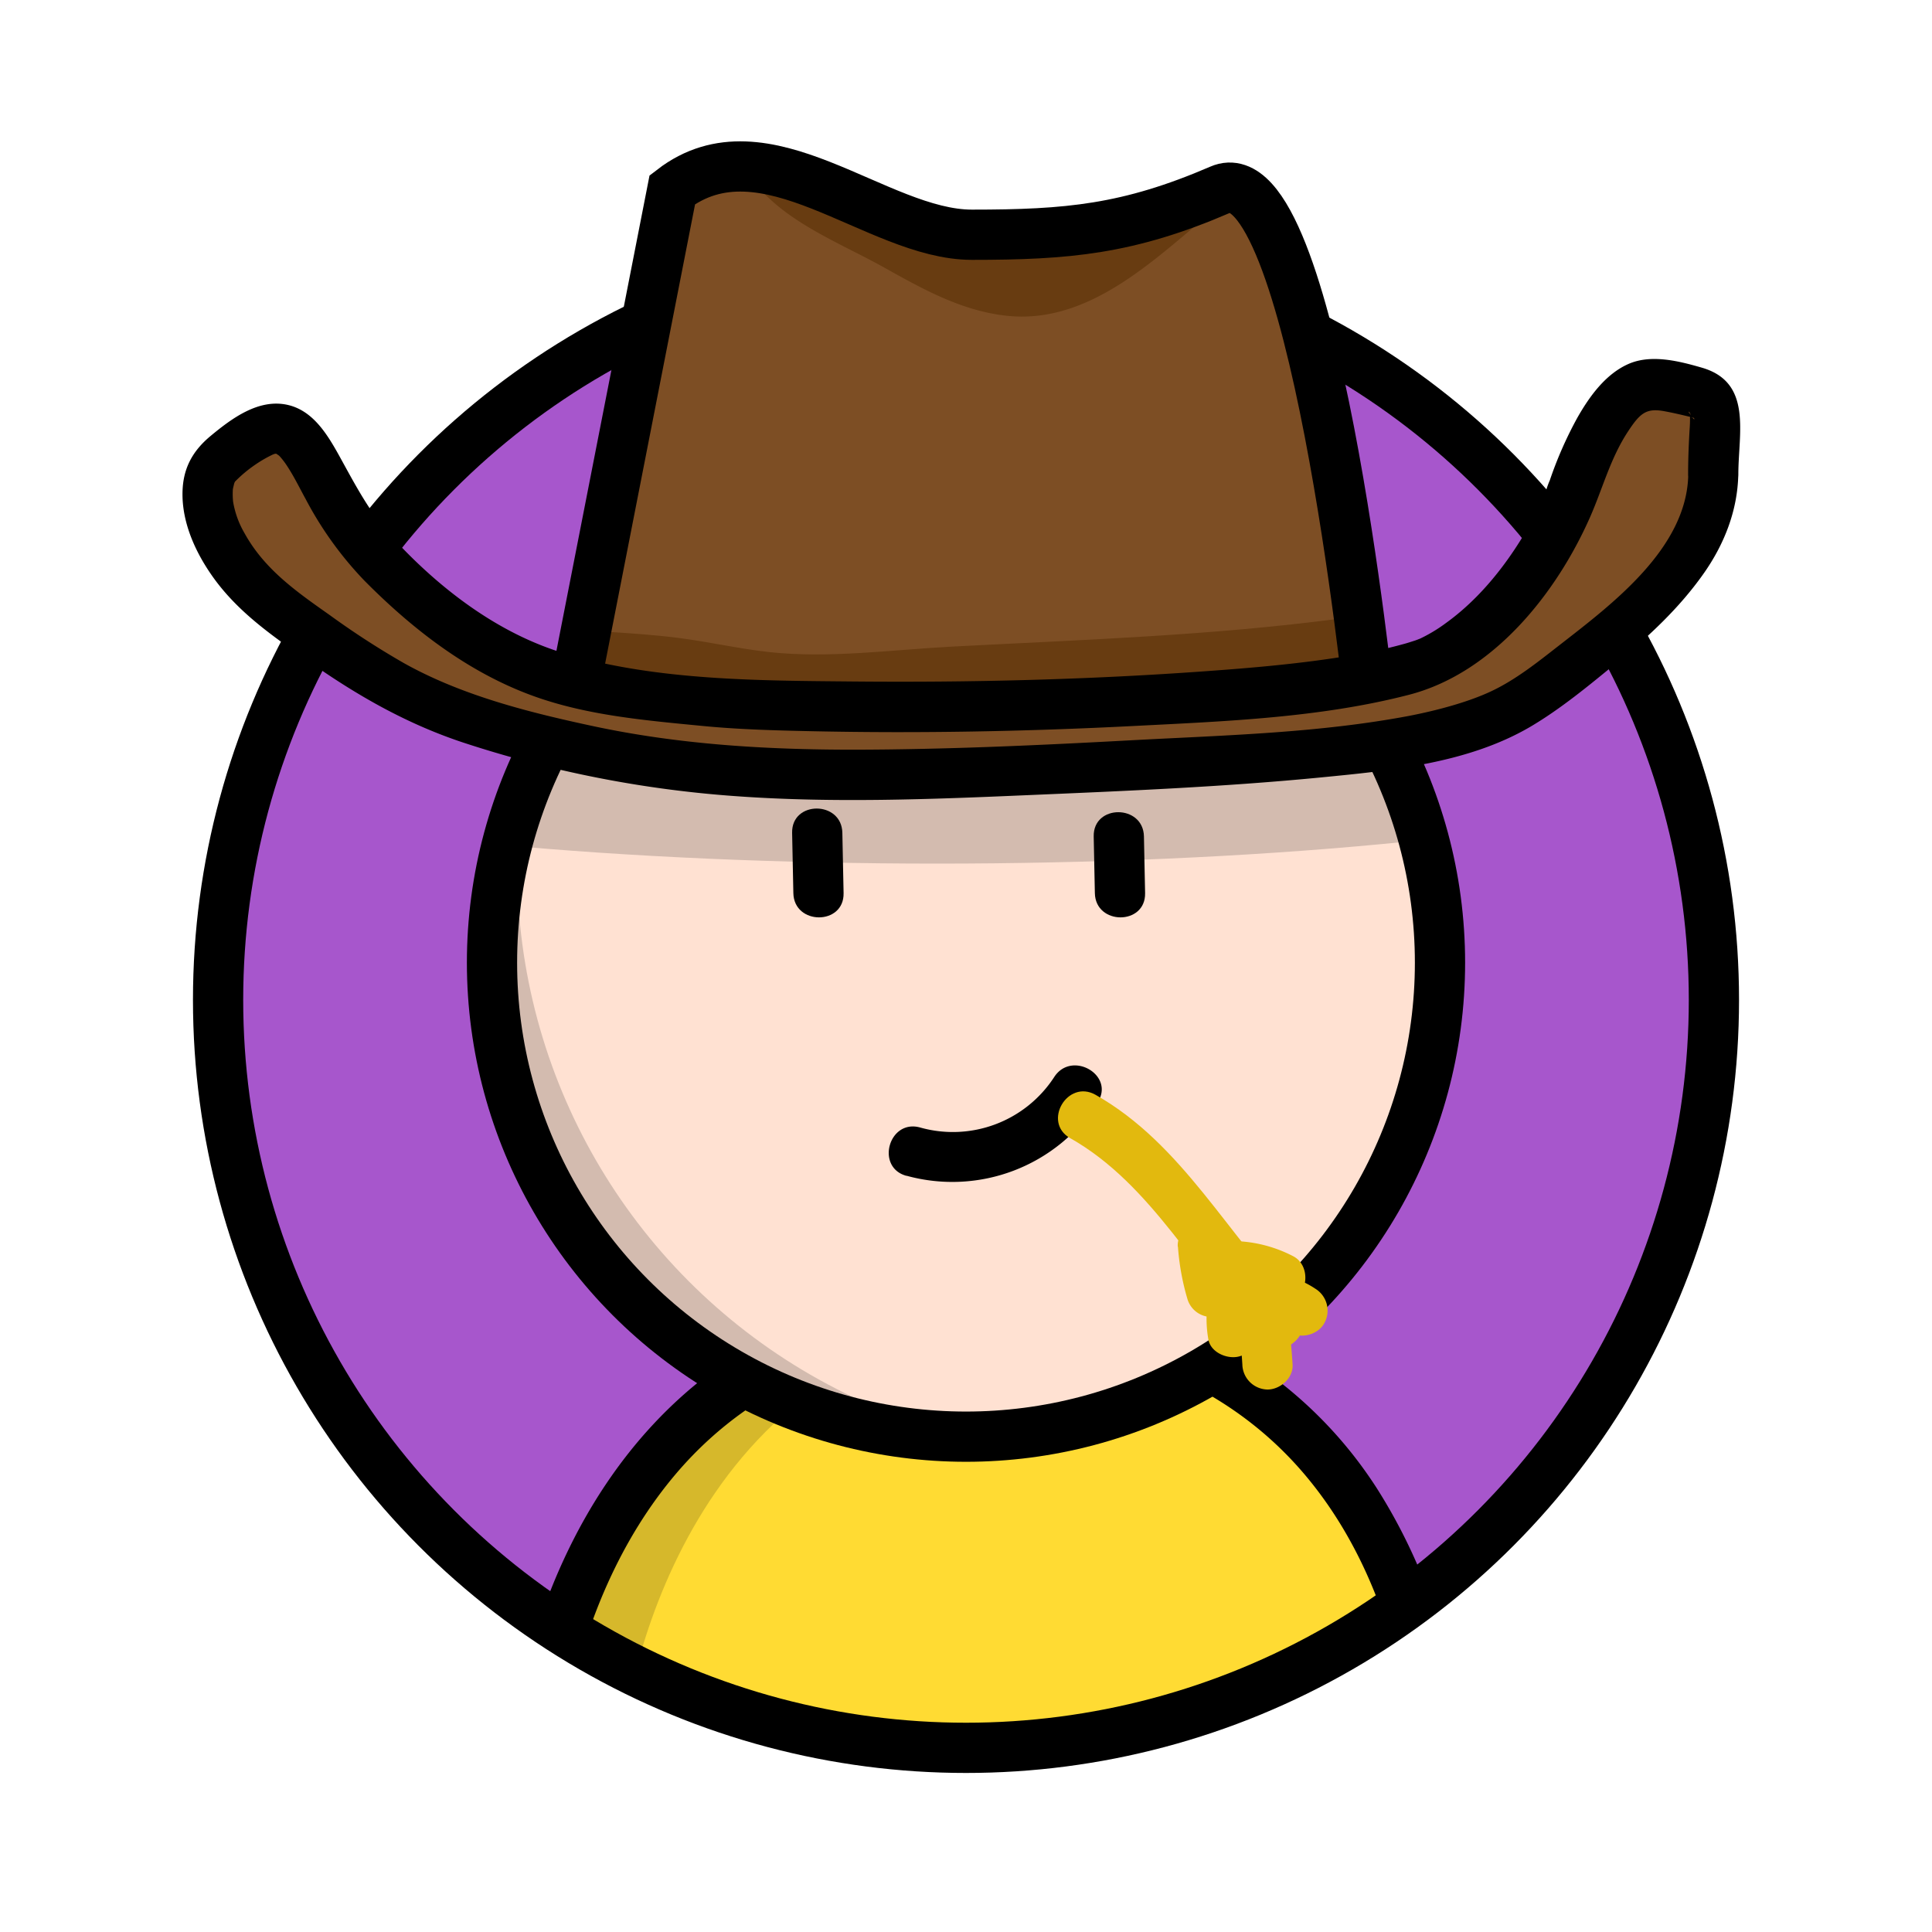 <svg id="Cowboy" xmlns="http://www.w3.org/2000/svg" xmlns:xlink="http://www.w3.org/1999/xlink" viewBox="0 0 500 500"><defs><style>.cls-1,.cls-7{fill:none;}.cls-2{fill:#a756cc;}.cls-3{clip-path:url(#clip-path);}.cls-4{clip-path:url(#clip-path-2);}.cls-5{fill:#d6b82b;}.cls-6{fill:#ffdb33;}.cls-7{stroke:#000;stroke-miterlimit:10;stroke-width:13px;}.cls-8{clip-path:url(#clip-path-3);}.cls-9{fill:#d3bbaf;}.cls-10{fill:#ffe1d2;}.cls-11{fill:#e2b90e;}.cls-12{fill:#7d4e24;}.cls-13{fill:#683c11;}</style><clipPath id="clip-path"><circle id="Circle_Clipping_Mask" data-name="Circle Clipping Mask" class="cls-1" cx="250" cy="258.78" r="193.56"/></clipPath><clipPath id="clip-path-2"><path id="Body_Clipping_Mask" data-name="Body Clipping Mask" class="cls-1" d="M127.11,704.08c.29-1.77,1-150,11.64-251.41,2.84-27.11,23.7-112.71,116-112.71,100.91,0,115.4,91.57,116.91,109.75,8.3,99.55,10.82,254.48,10.81,254.37Z"/></clipPath><clipPath id="clip-path-3"><circle id="Head_Clipping_Mask" data-name="Head Clipping Mask" class="cls-1" cx="250" cy="249.14" r="122.67"/></clipPath></defs><circle id="Background_Colour" data-name="Background Colour" class="cls-2" cx="250" cy="258.78" r="193.56"/><g id="Body"><g id="Background_Clip" data-name="Background Clip"><g class="cls-3"><g id="Body_Clip" data-name="Body Clip"><g class="cls-4"><path id="Dark" class="cls-5" d="M127.11,704.08c.29-1.77,1-150,11.64-251.41,2.84-27.11,23.7-112.71,116-112.71,100.91,0,115.4,91.57,116.91,109.75,8.3,99.55,10.82,254.48,10.81,254.37Z"/><path id="Light" class="cls-6" d="M149.11,704.08c.29-1.77,1-150,11.64-251.41,2.84-27.11,23.7-112.71,116-112.71,100.91,0,115.4,91.57,116.91,109.75,8.3,99.55,10.82,254.48,10.81,254.37Z"/></g></g><g id="Body_Outline" data-name="Body Outline"><path d="M133.61,704.08c.58-4.77.19-9.84.26-14.63q.3-18.57.7-37.13c.85-37.66,2.12-75.31,4.14-112.92,1.1-20.48,2.42-40.94,4.15-61.37.74-8.75,1.52-17.51,2.48-26.24,0-.42.39-2.91.14-1.14.12-.88.25-1.75.39-2.63.34-2.07.72-4.12,1.14-6.17,4.53-21.89,13.54-43.62,28.17-60.72,21.25-24.82,51.7-35.46,83.91-34.61,30.43.81,59.25,11.93,79,35.61,13.25,15.88,21.14,35.41,25.21,55.51.33,1.63.63,3.26.9,4.9.12.69.22,1.39.33,2.08.37,2.32,0-.5.17,1.17.59,5,.92,10,1.3,15,1.45,19,2.6,38.05,3.61,57.1,3.23,60.91,5.16,121.91,6.25,182.9,0,1.09.05,2.18.06,3.27l6.5-6.5H127.11c-8.36,0-8.38,13,0,13H382.44a6.59,6.59,0,0,0,6.5-6.5c-.41-54.47-2.63-109-5.18-163.43-1-20.49-2.06-41-3.43-61.44-.84-12.67-1.36-25.47-3.24-38a143,143,0,0,0-20.79-56.06A110.73,110.73,0,0,0,286,336.66c-34.28-7.32-73.1-3-101.76,18.33-21.88,16.3-36.54,39.91-45,65.58-8.59,26-9.3,54-11.21,81.05-4.65,66-6.22,132.11-7.33,198.22a40,40,0,0,1-.1,4.24c-.43,3.51,3.29,6.47,6.5,6.5C131,710.62,133.19,707.55,133.61,704.08Z"/></g></g></g></g><circle id="Background_Outline" data-name="Background Outline" class="cls-7" cx="250" cy="258.78" r="193.56"/><g id="Head"><g id="Head_Clip" data-name="Head Clip"><g class="cls-8"><circle id="Shadow" class="cls-9" cx="250" cy="249.14" r="122.67"/><circle id="Light-2" data-name="Light" class="cls-10" cx="285.72" cy="224.28" r="151.87"/><ellipse id="Hat_Shadow" data-name="Hat Shadow" class="cls-9" cx="242.55" cy="185.64" rx="230.52" ry="37.86"/><path d="M205,215.53l.32,15.61c.17,8.35,13.17,8.38,13,0L218,215.53c-.17-8.36-13.17-8.38-13,0Z"/><path d="M283.05,216.47l.3,14.67c.17,8.35,13.17,8.38,13,0l-.3-14.67c-.17-8.35-13.17-8.38-13,0Z"/><path d="M234.61,304.28a44.61,44.61,0,0,0,49.45-19c4.58-7-6.67-13.55-11.22-6.56a31.28,31.28,0,0,1-34.77,13.06c-8.09-2.17-11.54,10.37-3.46,12.53Z"/></g></g><circle id="Head_Outline" data-name="Head Outline" class="cls-7" cx="250" cy="249.14" r="122.67"/></g><g id="Straw"><path class="cls-11" d="M313.7,332.09a30.21,30.21,0,0,0-1,14.41c.49,3.48,4.93,5.38,8,4.54,3.74-1,5-4.51,4.54-8a16.19,16.19,0,0,1,1-7.5c1.15-3.31-1.32-7.11-4.54-8-3.59-1-6.84,1.21-8,4.54Z"/><path class="cls-11" d="M320.34,340.25q.77,6.42,1.18,12.86a6.64,6.64,0,0,0,6.5,6.5c3.34,0,6.72-3,6.5-6.5q-.42-6.44-1.18-12.86c-.42-3.48-2.69-6.5-6.5-6.5-3.19,0-6.92,3-6.5,6.5Z"/><path class="cls-11" d="M327.83,342.63c.4,0,.81,0,1.21.05-.71-.12-.68-.11.1,0,.6.15,1.19.3,1.79.47,1.67.48-.79-.52.76.3a20.61,20.61,0,0,1,2.16,1.3c2.82,1.92,7.33.62,8.89-2.33a6.66,6.66,0,0,0-2.33-8.9,23.21,23.21,0,0,0-12.58-3.92,6.5,6.5,0,0,0,0,13Z"/><path class="cls-11" d="M304.85,322.66a63.58,63.58,0,0,0,2.42,13.4,6.5,6.5,0,0,0,12.54-3.46,47,47,0,0,1-2-9.94c-.27-3.5-2.79-6.5-6.5-6.5-3.31,0-6.78,3-6.5,6.5Z"/><path class="cls-11" d="M321.8,334.32c1.45.15-.4-.18.91.15.76.2,1.52.35,2.27.58.29.08,1.74.57,1.45.46s-.19-.1.47.21l1.22.61c3,1.57,7.2.88,8.89-2.33,1.58-3,.89-7.21-2.33-8.89a34.85,34.85,0,0,0-12.88-3.79c-3.39-.34-6.65,3.24-6.5,6.5.17,3.82,2.86,6.13,6.5,6.5Z"/><path class="cls-11" d="M277,294.57c21.28,12.05,32.57,35.56,49.35,52.5,5.9,5.95,15.09-3.24,9.19-9.19-17.71-17.88-29.47-41.79-52-54.54-7.29-4.13-13.85,7.1-6.56,11.23Z"/></g><g id="Cowboy_Hat" data-name="Cowboy Hat"><path class="cls-12" d="M174,49.09l-25.36,129.5s53.48,11.12,55.54,11.12,150.23-7.54,150.23-7.54S339.64,38.8,315.81,49.09s-39.58,11.66-64.29,11.66S198,30.57,174,49.09Z"/><path class="cls-13" d="M347,160.06c-33.34,4.43-67.05,5.52-100.61,7.28-15.57.82-31.91,3.12-47.46,1.4-7.83-.87-15.55-2.65-23.36-3.65-6.39-.81-12.81-1.22-19.24-1.64-8.35-.54-8.32,12.47,0,13,14.08.91,27.67,3.54,41.64,5.17,15.88,1.86,32.52-.45,48.42-1.28,33.56-1.76,67.27-2.85,100.61-7.28,3.51-.47,6.46-2.65,6.5-6.5,0-3.16-3-7-6.5-6.5Z"/><path class="cls-13" d="M197.05,49.29c8.21,9,21.24,14.07,31.69,19.9,10.06,5.62,20.06,11.24,31.71,12.52,19.77,2.17,35.71-12.14,49.77-24,6.49-5.47-2.74-14.21-9.19-9.19a62,62,0,0,1-22.61,10.63c-8.9,2.23-18.84.78-27.92.47-8.37-.28-8.36,12.72,0,13,10.9.37,22.22,1.67,32.86-1.34a78.23,78.23,0,0,0,26.86-13.57L301,48.53c-11.11,9.36-24.49,22.32-40.31,20.21-9.9-1.33-18.58-7-27.13-11.73L219,48.86c-4.56-2.54-9.18-4.86-12.74-8.76-5.66-6.19-14.83,3-9.2,9.19Z"/><path class="cls-7" d="M174,49.09l-25.36,129.5s53.48,11.12,55.54,11.12,150.23-7.54,150.23-7.54S339.64,38.8,315.81,49.09s-39.58,11.66-64.29,11.66S198,30.57,174,49.09Z"/><path class="cls-12" d="M443.42,122.84c.1,19.33-18.76,36-36.59,49.77-14,10.87-16.51,11.64-24.21,14.57-8.77,3.35-19.63,5.2-31,6.58-13.56,1.64-27.27,2.55-40.91,3.32C276.82,199,242.9,200.92,209,200.45a283.85,283.85,0,0,1-91.39-15.85c-13.33-4.61-24.88-11.54-49.72-30.23-17.73-17.76-15.13-31.17-11.32-34.61C82,96.78,77,124,98.88,145.67c30.94,30.61,48.92,32.11,82,35.64,34.35,3.67,168,1.88,191.44-11.11,21.87-12.12,33.7-39.89,33.7-39.89s9.69-33.19,22.86-30.78C448.33,103.09,443.3,101.53,443.42,122.84Z"/><path d="M436.92,122.84c-.35,19.07-19.75,33.55-33.38,44.16-5.54,4.32-11.22,8.89-17.62,11.9-6,2.83-14.17,5-21.31,6.38-23.26,4.39-47.29,5-70.87,6.25-24.25,1.32-48.52,2.45-72.8,2.49-22.79,0-45.36-1.35-67.69-6.15-16.58-3.56-33.77-7.9-48.69-16.24a211.75,211.75,0,0,1-19.23-12.45c-8.51-6-16.82-11.76-22-21.11a24,24,0,0,1-3-8.21,19.32,19.32,0,0,1-.07-3.15c0-.28.52-2.19.34-1.56a3.28,3.28,0,0,1,.65-1.11c-.11.12-.9,1.09-.15.32a34.58,34.58,0,0,1,4.81-4,33.32,33.32,0,0,1,4.23-2.5c1.3-.66,1.39-.39,1.64-.3-.54-.19.24.12.58.5a19.52,19.52,0,0,1,1.78,2.29c1.88,2.81,3.37,5.9,5,8.87a92.57,92.57,0,0,0,15.12,21c12.47,12.6,26.85,23.75,43.62,29.85,14,5.1,29.32,6.38,44,7.81,9.29.9,18.65,1.15,28,1.35,27.79.6,55.64.08,83.4-1.34,23.63-1.21,48.38-2.12,71.39-8.09,21.72-5.63,38.09-26.14,46.85-46,3.29-7.47,5.23-15.18,9.81-22.14,3.13-4.76,4.73-6.11,9.45-5.23,2.4.44,4.73,1,7.1,1.57.87.19-1,.16.22.07.51,0,.63,1.14-.24-.27.55.89-.18-.25-.29-.39-1.42-1.8.35-.29-.11,0,.05,0-.14-1.3-.09-.18,0,.52,0,1,0,1.56,0,1.17-.11,2.35-.17,3.51-.19,3.49-.32,7-.32,10.45,0,8.36,13,8.38,13,0,0-10.67,3.71-23.82-9.48-27.61-5.92-1.71-13.13-3.54-19-.93s-10,8.31-13.13,13.8a101,101,0,0,0-7.19,16.32,20.76,20.76,0,0,0-1.3,4c-.12,1,1-2.05.48-1.09-.3.61-.57,1.25-.87,1.87-5.84,12.12-14.12,24.15-25.14,32.1a40.13,40.13,0,0,1-7.19,4.28c1.36-.6-.22.07-.77.25-1.09.35-2.18.72-3.28,1a121.57,121.57,0,0,1-13.48,2.9c-12.63,2.12-25.44,3.21-38.21,4.12-30.07,2.15-60.28,2.89-90.42,2.61-24.57-.23-50.9-.22-74.62-7.22-17.52-5.17-32.95-17.12-45.12-30.49-5.7-6.26-9.5-13.73-13.57-21.07-3-5.36-6.65-11.26-13-12.77-7.58-1.8-14.63,3.48-20.08,8-4.76,3.95-7.23,8.55-7.28,14.85-.07,7.89,3.5,15.55,8,21.83,6.6,9.18,15.59,15.27,24.73,21.71,12.42,8.75,25.1,16,39.54,20.84a291.34,291.34,0,0,0,71,14c25,1.8,50.27.82,75.28-.26,25.34-1.08,50.8-2.13,76.05-4.59,18.14-1.77,38-3.65,54.13-13.06,8-4.7,15.42-10.87,22.6-16.76,8.21-6.74,16-14,22.19-22.73,5.45-7.67,8.94-16.46,9.12-25.93C450.07,114.47,437.07,114.47,436.92,122.84Z"/></g></svg>